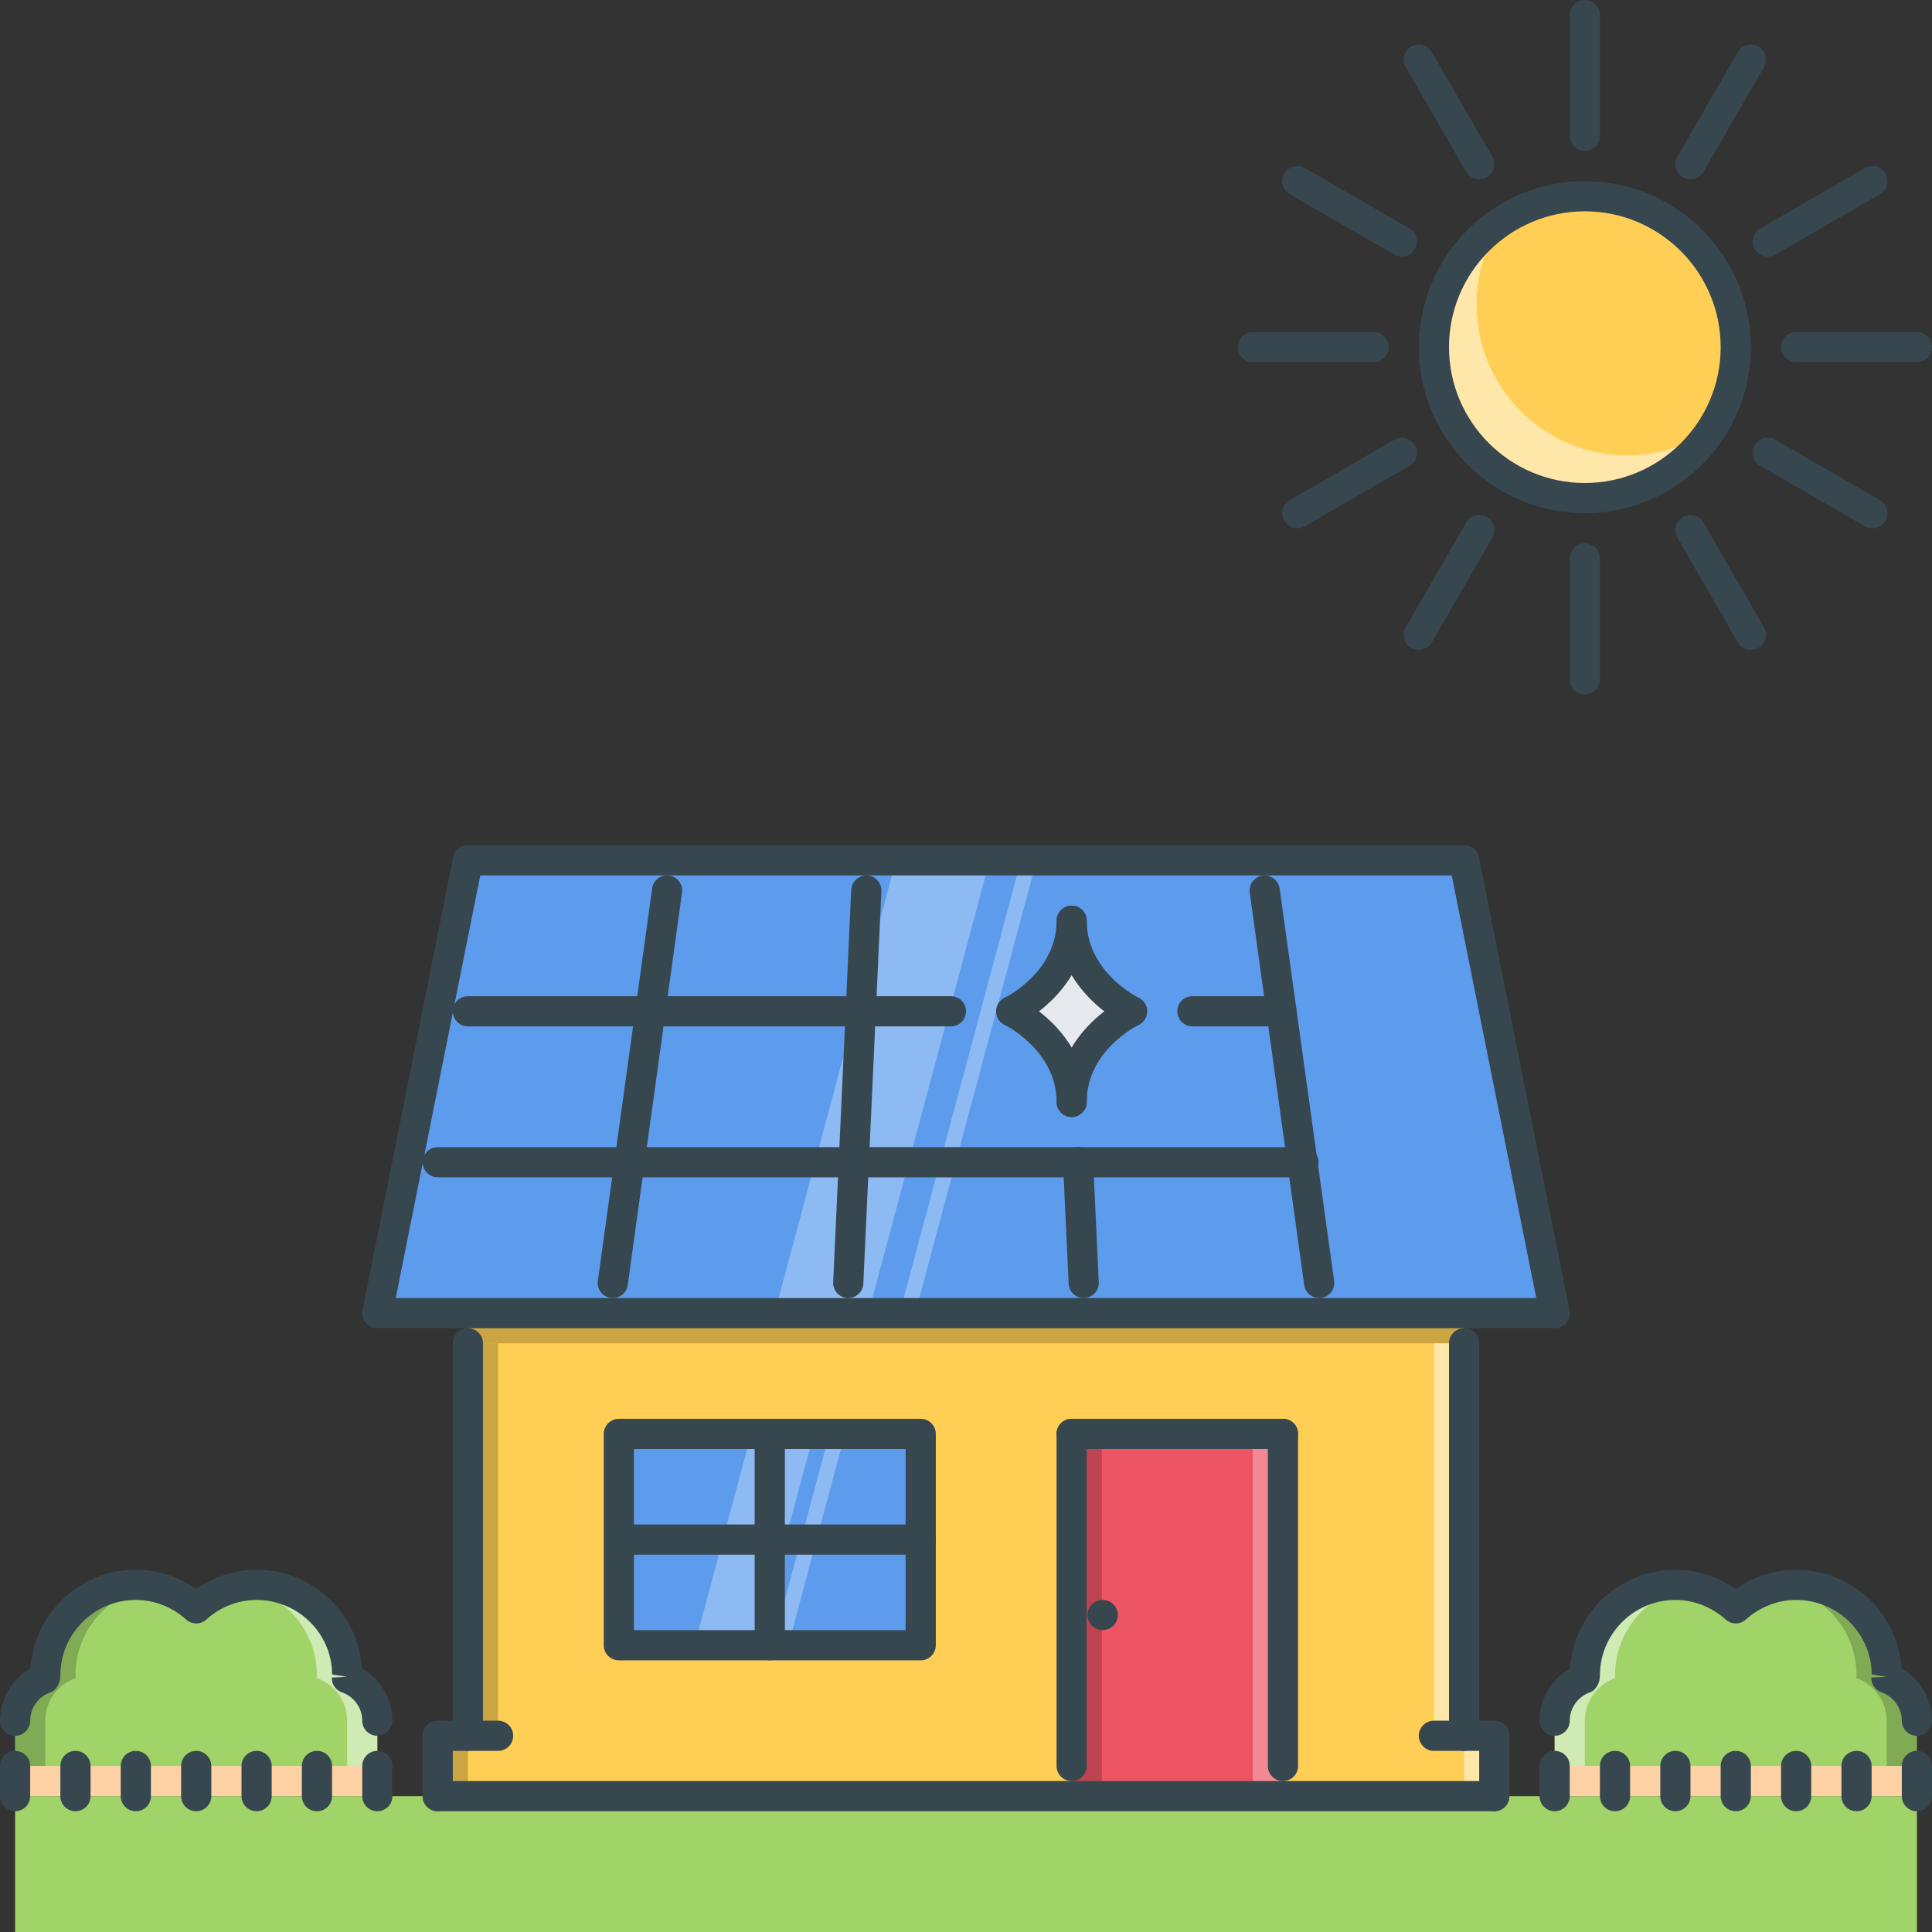 <svg xmlns="http://www.w3.org/2000/svg" xmlns:xlink="http://www.w3.org/1999/xlink" id="Capa_1" x="0" y="0" enable-background="new 0 0 511.744 511.744" version="1.1" viewBox="0 0 511.744 511.744" xml:space="preserve"><rect x="0" y="0" width="511.744" height="511.744" fill="#333333" stroke="none"/><path fill="#FFCE54" d="M459.767,91.955c0,22.078-17.896,39.979-39.979,39.979c-22.084,0-39.98-17.901-39.98-39.979	c0-22.079,17.896-39.98,39.98-39.98C441.871,51.975,459.767,69.876,459.767,91.955z"/><g opacity=".5"><path fill="#FFF" d="M402.828,108.915c-13.682-13.673-15.367-34.791-5.092-50.314c-2.193,1.456-4.279,3.146-6.215,5.083 c-15.617,15.617-15.617,40.929,0,56.542c15.609,15.613,40.924,15.613,56.533,0c1.945-1.94,3.631-4.025,5.092-6.224 C437.623,124.286,416.5,122.596,402.828,108.915z"/></g><polygon fill="#5D9CEC" points="387.805 227.886 123.938 227.886 99.95 347.824 411.793 347.824"/><polygon fill="#FFCE54" points="387.805 459.767 387.805 347.824 123.938 347.824 123.938 459.767 115.942 459.767 115.942 475.76 395.801 475.76 395.801 459.767"/><g><rect width="503.75" height="35.982" x="3.998" y="475.762" fill="#A0D468"/><path fill="#A0D468" d="M12.06,444.486c-0.008-0.242-0.07-0.468-0.07-0.71c0-13.243,10.737-23.988,23.988-23.988 c6.169,0,11.744,2.397,15.992,6.224c4.248-3.826,9.823-6.224,15.992-6.224c13.251,0,23.987,10.745,23.987,23.988 c0,0.242-0.062,0.468-0.07,0.71c4.686,1.633,8.066,6.044,8.066,11.283v15.992H3.995v-15.992 C3.995,450.53,7.375,446.119,12.06,444.486z"/></g><g opacity=".2"><path d="M12.06,444.486c-0.008-0.242-0.07-0.468-0.07-0.71c0-13.243,10.737-23.988,23.988-23.988c1.406,0,2.757,0.164,4.092,0.398 c-11.385,1.874-20.083,11.682-20.083,23.59c0,0.242,0.062,0.468,0.07,0.71c-4.685,1.633-8.066,6.044-8.066,11.283v15.992H3.995 v-15.992C3.995,450.53,7.375,446.119,12.06,444.486z"/></g><g opacity=".5"><path fill="#FFF" d="M83.884,444.486c0.008-0.242,0.07-0.468,0.07-0.71c0-11.908-8.698-21.716-20.083-23.59 c1.335-0.234,2.686-0.398,4.092-0.398c13.251,0,23.987,10.745,23.987,23.988c0,0.242-0.062,0.468-0.07,0.71 c4.686,1.633,8.066,6.044,8.066,11.283v15.992H91.95v-15.992C91.95,450.53,88.569,446.119,83.884,444.486z"/></g><rect width="95.95" height="7.996" x="3.995" y="467.762" fill="#FFD2A6"/><path fill="#A0D468" d="M499.67,444.486c0.016-0.242,0.078-0.468,0.078-0.71c0-13.243-10.744-23.988-23.988-23.988	c-6.168,0-11.744,2.397-15.992,6.224c-4.248-3.826-9.822-6.224-15.992-6.224c-13.258,0-23.986,10.745-23.986,23.988	c0,0.242,0.062,0.468,0.062,0.71c-4.686,1.633-8.059,6.044-8.059,11.283v15.992h95.951v-15.992	C507.744,450.53,504.355,446.119,499.67,444.486z"/><g opacity=".2"><path d="M499.67,444.486c0.016-0.242,0.078-0.468,0.078-0.71c0-13.243-10.744-23.988-23.988-23.988 c-1.406,0-2.764,0.164-4.092,0.398c11.385,1.874,20.084,11.682,20.084,23.59c0,0.242-0.062,0.468-0.078,0.71 c4.686,1.633,8.074,6.044,8.074,11.283v15.992h7.996v-15.992C507.744,450.53,504.355,446.119,499.67,444.486z"/></g><g opacity=".5"><path fill="#FFF" d="M427.846,444.486c0-0.242-0.062-0.468-0.062-0.71c0-11.908,8.699-21.716,20.084-23.59 c-1.342-0.234-2.686-0.398-4.092-0.398c-13.258,0-23.986,10.745-23.986,23.988c0,0.242,0.062,0.468,0.062,0.71 c-4.686,1.633-8.059,6.044-8.059,11.283v15.992h7.996v-15.992C419.789,450.53,423.162,446.119,427.846,444.486z"/></g><rect width="95.95" height="7.996" x="411.791" y="467.762" fill="#FFD2A6"/><path fill="#E6E9ED" d="M283.857,243.893c0,16.312,15.992,23.988,15.992,23.988s-15.992,7.676-15.992,23.987	c0-16.312-15.992-23.987-15.992-23.987S283.857,260.206,283.857,243.893z"/><rect width="79.96" height="55.972" x="163.921" y="379.811" fill="#5D9CEC"/><rect width="55.971" height="95.95" x="283.861" y="379.811" fill="#ED5565"/><g opacity=".2"><rect width="263.87" height="7.996" x="123.941" y="347.822"/></g><g opacity=".3"><polygon fill="#FFF" points="183.982 435.78 200.539 435.78 215.536 379.809 198.978 379.809"/></g><g opacity=".3"><polygon fill="#FFF" points="204.678 435.78 208.817 435.78 223.813 379.809 219.674 379.809"/></g><g opacity=".2"><rect width="7.996" height="95.95" x="283.861" y="379.811"/></g><g opacity=".3"><rect width="7.996" height="95.95" x="331.831" y="379.811" fill="#FFF"/></g><g opacity=".2"><rect width="7.996" height="103.95" x="123.941" y="355.822"/></g><g opacity=".5"><rect width="7.996" height="103.95" x="379.811" y="355.822" fill="#FFF"/></g><g opacity=".2"><rect width="7.996" height="15.992" x="115.941" y="459.771"/></g><g opacity=".5"><rect width="7.996" height="15.992" x="387.811" y="459.771" fill="#FFF"/></g><g opacity=".3"><polygon fill="#FFF" points="205.174 347.824 230.005 347.824 262.133 227.886 237.31 227.886"/></g><g opacity=".3"><polygon fill="#FFF" points="238.294 347.824 242.433 347.824 274.58 227.886 270.426 227.886"/></g><g><path fill="#37474F" d="M292.096,431.783c-2.211,0-4.037-1.788-4.037-3.998s1.748-3.998,3.951-3.998h0.086 c2.201,0,3.998,1.788,3.998,3.998S294.297,431.783,292.096,431.783z"/><path fill="#37474F" d="M3.998,479.758c-2.21,0-3.998-1.788-3.998-3.998v-7.996c0-2.209,1.788-3.998,3.998-3.998 c2.209,0,3.998,1.789,3.998,3.998v7.996C7.996,477.97,6.208,479.758,3.998,479.758z"/><path fill="#37474F" d="M19.99,479.758c-2.21,0-3.998-1.788-3.998-3.998v-7.996c0-2.209,1.788-3.998,3.998-3.998 c2.209,0,3.998,1.789,3.998,3.998v7.996C23.988,477.97,22.2,479.758,19.99,479.758z"/><path fill="#37474F" d="M35.982,479.758c-2.21,0-3.998-1.788-3.998-3.998v-7.996c0-2.209,1.788-3.998,3.998-3.998 s3.998,1.789,3.998,3.998v7.996C39.98,477.97,38.192,479.758,35.982,479.758z"/><path fill="#37474F" d="M51.974,479.758c-2.21,0-3.998-1.788-3.998-3.998v-7.996c0-2.209,1.788-3.998,3.998-3.998 s3.998,1.789,3.998,3.998v7.996C55.972,477.97,54.184,479.758,51.974,479.758z"/><path fill="#37474F" d="M67.966,479.758c-2.21,0-3.998-1.788-3.998-3.998v-7.996c0-2.209,1.788-3.998,3.998-3.998 c2.209,0,3.998,1.789,3.998,3.998v7.996C71.964,477.97,70.176,479.758,67.966,479.758z"/><path fill="#37474F" d="M83.957,479.758c-2.209,0-3.998-1.788-3.998-3.998v-7.996c0-2.209,1.788-3.998,3.998-3.998 s3.998,1.789,3.998,3.998v7.996C87.955,477.97,86.167,479.758,83.957,479.758z"/><path fill="#37474F" d="M99.95,479.758c-2.21,0-3.998-1.788-3.998-3.998v-7.996c0-2.209,1.788-3.998,3.998-3.998 s3.998,1.789,3.998,3.998v7.996C103.948,477.97,102.16,479.758,99.95,479.758z"/><path fill="#37474F" d="M99.95,459.767c-2.21,0-3.998-1.787-3.998-3.998c0-3.365-2.163-6.387-5.384-7.504 c-1.651-0.577-2.737-2.162-2.679-3.912l4.029-0.203l-3.951-0.624c-0.012-10.776-8.979-19.74-20.001-19.74 c-4.869,0-9.597,1.843-13.318,5.192c-1.515,1.375-3.834,1.375-5.349,0c-3.721-3.35-8.448-5.192-13.317-5.192 c-11.021,0-19.99,8.964-19.99,19.99c0.055,1.749-0.96,3.912-2.612,4.489c-3.221,1.117-5.384,4.139-5.384,7.504 c0,2.211-1.789,3.998-3.998,3.998c-2.21,0-3.998-1.787-3.998-3.998c0-5.77,3.143-11.025,8.055-13.836 c0.952-14.571,13.114-26.144,27.927-26.144c5.72,0,11.287,1.796,15.992,5.114c4.705-3.318,10.272-5.114,15.992-5.114 c14.812,0,26.975,11.572,27.927,26.144c4.912,2.811,8.055,8.066,8.055,13.836C103.948,457.98,102.16,459.767,99.95,459.767z"/><path fill="#37474F" d="M411.793,479.758c-2.211,0-3.998-1.788-3.998-3.998v-7.996c0-2.209,1.787-3.998,3.998-3.998 c2.209,0,3.998,1.789,3.998,3.998v7.996C415.791,477.97,414.002,479.758,411.793,479.758z"/><path fill="#37474F" d="M427.783,479.758c-2.209,0-3.998-1.788-3.998-3.998v-7.996c0-2.209,1.789-3.998,3.998-3.998 c2.211,0,3.998,1.789,3.998,3.998v7.996C431.781,477.97,429.994,479.758,427.783,479.758z"/><path fill="#37474F" d="M443.775,479.758c-2.209,0-3.998-1.788-3.998-3.998v-7.996c0-2.209,1.789-3.998,3.998-3.998 c2.211,0,3.998,1.789,3.998,3.998v7.996C447.773,477.97,445.986,479.758,443.775,479.758z"/><path fill="#37474F" d="M459.767,479.758c-2.209,0-3.998-1.788-3.998-3.998v-7.996c0-2.209,1.789-3.998,3.998-3.998 c2.211,0,3.998,1.789,3.998,3.998v7.996C463.766,477.97,461.978,479.758,459.767,479.758z"/><path fill="#37474F" d="M475.76,479.758c-2.209,0-3.998-1.788-3.998-3.998v-7.996c0-2.209,1.789-3.998,3.998-3.998 s3.998,1.789,3.998,3.998v7.996C479.758,477.97,477.969,479.758,475.76,479.758z"/><path fill="#37474F" d="M491.752,479.758c-2.211,0-3.998-1.788-3.998-3.998v-7.996c0-2.209,1.787-3.998,3.998-3.998 c2.209,0,3.998,1.789,3.998,3.998v7.996C495.75,477.97,493.961,479.758,491.752,479.758z"/><path fill="#37474F" d="M507.744,479.758c-2.211,0-3.998-1.788-3.998-3.998v-7.996c0-2.209,1.787-3.998,3.998-3.998 c2.209,0,3.998,1.789,3.998,3.998v7.996C511.742,477.97,509.953,479.758,507.744,479.758z"/><path fill="#37474F" d="M507.744,459.767c-2.211,0-3.998-1.787-3.998-3.998c0-3.365-2.164-6.387-5.381-7.504 c-1.654-0.577-2.74-2.162-2.686-3.912l4.029-0.203l-3.943-0.624c-0.016-10.776-8.98-19.74-20.006-19.74 c-4.865,0-9.596,1.843-13.314,5.192c-1.529,1.375-3.826,1.375-5.355,0c-3.717-3.35-8.449-5.192-13.314-5.192 c-11.025,0-19.99,8.964-19.99,19.99c0.055,1.749-0.959,3.912-2.615,4.489c-3.217,1.117-5.379,4.139-5.379,7.504 c0,2.211-1.789,3.998-3.998,3.998c-2.211,0-3.998-1.787-3.998-3.998c0-5.77,3.139-11.025,8.059-13.836 c0.943-14.571,13.109-26.144,27.922-26.144c5.717,0,11.291,1.796,15.992,5.114c4.701-3.318,10.277-5.114,15.992-5.114 c14.812,0,26.979,11.572,27.924,26.144c4.92,2.811,8.059,8.066,8.059,13.836C511.742,457.98,509.953,459.767,507.744,459.767z"/><path fill="#37474F" d="M395.801,479.758H115.942c-2.21,0-3.998-1.788-3.998-3.998s1.788-3.998,3.998-3.998h279.859 c2.209,0,3.998,1.788,3.998,3.998S398.01,479.758,395.801,479.758z"/><path fill="#37474F" d="M115.942,479.758c-2.21,0-3.998-1.788-3.998-3.998v-15.992c0-2.209,1.788-3.998,3.998-3.998 s3.998,1.789,3.998,3.998v15.992C119.94,477.97,118.152,479.758,115.942,479.758z"/><path fill="#37474F" d="M131.933,463.766h-15.992c-2.21,0-3.998-1.788-3.998-3.998c0-2.209,1.788-3.998,3.998-3.998h15.992 c2.21,0,3.998,1.789,3.998,3.998C135.932,461.977,134.143,463.766,131.933,463.766z"/><path fill="#37474F" d="M395.801,479.758c-2.211,0-3.998-1.788-3.998-3.998v-15.992c0-2.209,1.787-3.998,3.998-3.998 c2.209,0,3.998,1.789,3.998,3.998v15.992C399.799,477.97,398.01,479.758,395.801,479.758z"/><path fill="#37474F" d="M395.801,463.766h-15.992c-2.211,0-3.998-1.788-3.998-3.998c0-2.209,1.787-3.998,3.998-3.998h15.992 c2.209,0,3.998,1.789,3.998,3.998C399.799,461.977,398.01,463.766,395.801,463.766z"/><path fill="#37474F" d="M123.938,463.766c-2.21,0-3.998-1.788-3.998-3.998V355.82c0-2.209,1.788-3.998,3.998-3.998 c2.209,0,3.998,1.789,3.998,3.998v103.947C127.936,461.977,126.147,463.766,123.938,463.766z"/><path fill="#37474F" d="M387.805,463.766c-2.211,0-3.998-1.788-3.998-3.998V355.82c0-2.209,1.787-3.998,3.998-3.998 c2.209,0,3.998,1.789,3.998,3.998v103.947C391.803,461.977,390.014,463.766,387.805,463.766z"/><path fill="#37474F" d="M411.793,351.822H99.95c-2.21,0-3.998-1.788-3.998-3.998c0-2.209,1.788-3.998,3.998-3.998h311.843 c2.209,0,3.998,1.789,3.998,3.998C415.791,350.034,414.002,351.822,411.793,351.822z"/><path fill="#37474F" d="M99.954,351.822c-0.258,0-0.523-0.023-0.789-0.078c-2.163-0.43-3.569-2.537-3.135-4.7 l23.988-119.943c0.429-2.167,2.502-3.596,4.704-3.135c2.163,0.433,3.569,2.538,3.136,4.705L103.87,348.607 C103.491,350.512,101.82,351.822,99.954,351.822z"/><path fill="#37474F" d="M411.785,351.822c-1.867,0-3.529-1.312-3.912-3.217l-23.988-119.936 c-0.438-2.167,0.969-4.271,3.139-4.705c2.076-0.453,4.264,0.964,4.701,3.135l23.988,119.943c0.436,2.163-0.969,4.271-3.141,4.7 C412.314,351.799,412.051,351.822,411.785,351.822z"/><path fill="#37474F" d="M387.805,231.883H123.938c-2.21,0-3.998-1.788-3.998-3.998s1.788-3.998,3.998-3.998h263.867 c2.209,0,3.998,1.788,3.998,3.998S390.014,231.883,387.805,231.883z"/><path fill="#37474F" d="M251.873,271.871H123.938c-2.21,0-3.998-1.789-3.998-3.998c0-2.21,1.788-3.998,3.998-3.998h127.935 c2.21,0,3.998,1.788,3.998,3.998C255.871,270.082,254.083,271.871,251.873,271.871z"/><path fill="#37474F" d="M345.264,311.843H115.942c-2.21,0-3.998-1.788-3.998-3.998s1.788-3.998,3.998-3.998h229.322 c2.209,0,3.998,1.788,3.998,3.998S347.473,311.843,345.264,311.843z"/><path fill="#37474F" d="M243.877,439.779h-79.96c-2.21,0-3.998-1.788-3.998-3.998v-55.972c0-2.21,1.788-3.998,3.998-3.998 h79.96c2.209,0,3.998,1.788,3.998,3.998v55.972C247.875,437.99,246.087,439.779,243.877,439.779z M167.915,431.783h71.964v-47.976 h-71.964V431.783z"/><path fill="#37474F" d="M203.897,439.779c-2.209,0-3.998-1.788-3.998-3.998v-55.972c0-2.21,1.788-3.998,3.998-3.998 s3.998,1.788,3.998,3.998v55.972C207.895,437.99,206.107,439.779,203.897,439.779z"/><path fill="#37474F" d="M243.877,411.792h-79.292c-2.21,0-3.998-1.788-3.998-3.998s1.788-3.997,3.998-3.997h79.292 c2.209,0,3.998,1.787,3.998,3.997S246.087,411.792,243.877,411.792z"/><path fill="#37474F" d="M283.857,471.762c-2.211,0-3.998-1.788-3.998-3.998v-87.955c0-2.21,1.787-3.998,3.998-3.998 c2.209,0,3.998,1.788,3.998,3.998v87.955C287.855,469.974,286.066,471.762,283.857,471.762z"/><path fill="#37474F" d="M339.828,383.807h-55.971c-2.211,0-3.998-1.788-3.998-3.998s1.787-3.998,3.998-3.998h55.971 c2.211,0,3.998,1.788,3.998,3.998S342.039,383.807,339.828,383.807z"/><path fill="#37474F" d="M339.828,471.762c-2.209,0-3.998-1.788-3.998-3.998v-87.955c0-2.21,1.789-3.998,3.998-3.998 c2.211,0,3.998,1.788,3.998,3.998v87.955C343.826,469.974,342.039,471.762,339.828,471.762z"/><path fill="#37474F" d="M162.321,343.826c-0.18,0-0.367-0.016-0.551-0.039c-2.19-0.304-3.717-2.318-3.412-4.505 l14.379-103.948c0.3-2.19,2.288-3.756,4.505-3.413c2.19,0.301,3.717,2.319,3.412,4.506l-14.379,103.947 C165.998,342.374,164.288,343.826,162.321,343.826z"/><path fill="#37474F" d="M224.687,343.826c-0.062,0-0.125,0-0.187-0.008c-2.206-0.102-3.912-1.967-3.811-4.178l4.782-103.943 c0.102-2.206,2.065-3.928,4.178-3.811c2.206,0.102,3.912,1.972,3.811,4.178l-4.783,103.951 C228.58,342.155,226.811,343.826,224.687,343.826z"/><path fill="#37474F" d="M287.051,343.826c-2.125,0-3.896-1.671-3.99-3.811l-1.492-31.983 c-0.109-2.21,1.602-4.076,3.803-4.178c2.133-0.234,4.084,1.601,4.178,3.803l1.492,31.983c0.109,2.211-1.602,4.076-3.803,4.178 C287.176,343.826,287.113,343.826,287.051,343.826z"/><path fill="#37474F" d="M349.41,343.826c-1.961,0-3.678-1.444-3.951-3.451l-14.432-103.943 c-0.303-2.187,1.227-4.209,3.414-4.51c2.061-0.347,4.201,1.219,4.504,3.409l14.432,103.952c0.305,2.187-1.227,4.201-3.412,4.505 C349.785,343.81,349.598,343.826,349.41,343.826z"/><path fill="#37474F" d="M419.789,135.933c-24.246,0-43.979-19.729-43.979-43.978c0-24.25,19.732-43.978,43.979-43.978 c24.244,0,43.977,19.728,43.977,43.978C463.766,116.204,444.033,135.933,419.789,135.933z M419.789,55.973 c-19.842,0-35.982,16.141-35.982,35.982s16.141,35.981,35.982,35.981c19.84,0,35.98-16.14,35.98-35.981 C455.769,72.113,439.629,55.973,419.789,55.973z"/><path fill="#37474F" d="M419.789,183.908c-2.211,0-3.998-1.788-3.998-3.998v-31.983c0-2.21,1.787-3.998,3.998-3.998 c2.209,0,3.996,1.788,3.996,3.998v31.983C423.785,182.12,421.998,183.908,419.789,183.908z"/><path fill="#37474F" d="M419.789,39.981c-2.211,0-3.998-1.788-3.998-3.998V3.999c0-2.21,1.787-3.998,3.998-3.998 c2.209,0,3.996,1.788,3.996,3.998v31.984C423.785,38.193,421.998,39.981,419.789,39.981z"/><path fill="#37474F" d="M463.766,172.125c-1.373,0-2.725-0.714-3.459-1.999l-15.992-27.696 c-1.109-1.914-0.453-4.357,1.461-5.462c1.912-1.105,4.365-0.46,5.457,1.464l15.992,27.696c1.109,1.914,0.453,4.357-1.459,5.462 C465.133,171.952,464.445,172.125,463.766,172.125z"/><path fill="#37474F" d="M391.803,47.477c-1.375,0-2.727-0.715-3.459-1.999l-15.993-27.689 c-1.109-1.913-0.453-4.357,1.459-5.462c1.906-1.097,4.357-0.457,5.459,1.464l15.992,27.689c1.109,1.913,0.453,4.357-1.461,5.462 C393.168,47.306,392.482,47.477,391.803,47.477z"/><path fill="#37474F" d="M495.961,139.931c-0.68,0-1.367-0.172-2-0.535l-27.695-15.992c-1.914-1.105-2.57-3.549-1.461-5.462 c1.102-1.921,3.545-2.557,5.457-1.464l27.697,15.992c1.914,1.104,2.57,3.549,1.461,5.462 C498.685,139.215,497.334,139.931,495.961,139.931z"/><path fill="#37474F" d="M371.32,67.967c-0.68,0-1.367-0.172-1.998-0.535l-27.705-15.992 c-1.914-1.105-2.57-3.549-1.461-5.462c1.094-1.909,3.553-2.553,5.459-1.464l27.705,15.992c1.912,1.105,2.568,3.549,1.459,5.462 C374.045,67.248,372.695,67.967,371.32,67.967z"/><path fill="#37474F" d="M507.744,95.953h-31.977c-2.209,0-3.998-1.789-3.998-3.998c0-2.21,1.789-3.998,3.998-3.998h31.977 c2.209,0,3.998,1.788,3.998,3.998C511.742,94.164,509.953,95.953,507.744,95.953z"/><path fill="#37474F" d="M363.824,95.953h-31.992c-2.209,0-3.998-1.789-3.998-3.998c0-2.21,1.789-3.998,3.998-3.998h31.992 c2.209,0,3.998,1.788,3.998,3.998C367.822,94.164,366.033,95.953,363.824,95.953z"/><path fill="#37474F" d="M468.271,67.967c-1.375,0-2.725-0.714-3.459-1.999c-1.109-1.913-0.453-4.357,1.461-5.462 l27.688-15.992c1.906-1.101,4.357-0.457,5.459,1.464c1.109,1.913,0.453,4.357-1.461,5.462l-27.69,15.992 C469.639,67.795,468.951,67.967,468.271,67.967z"/><path fill="#37474F" d="M343.615,139.931c-1.381,0-2.725-0.719-3.459-1.999c-1.109-1.913-0.453-4.357,1.461-5.462 l27.713-15.992c1.92-1.108,4.355-0.449,5.457,1.464c1.109,1.913,0.453,4.357-1.459,5.462l-27.713,15.992 C344.982,139.758,344.295,139.931,343.615,139.931z"/><path fill="#37474F" d="M447.781,47.477c-0.68,0-1.365-0.172-1.998-0.535c-1.914-1.105-2.57-3.549-1.461-5.462 l15.984-27.689c1.094-1.909,3.553-2.549,5.459-1.464c1.912,1.104,2.568,3.549,1.459,5.462L451.24,45.478 C450.508,46.759,449.156,47.477,447.781,47.477z"/><path fill="#37474F" d="M375.81,172.133c-0.68,0-1.367-0.172-2-0.535c-1.912-1.105-2.568-3.549-1.459-5.462l16-27.712 c1.1-1.917,3.553-2.562,5.457-1.464c1.914,1.105,2.57,3.549,1.461,5.462l-16,27.712 C378.535,171.419,377.185,172.133,375.81,172.133z"/><path fill="#37474F" d="M283.857,295.866c-2.211,0-3.998-1.788-3.998-3.998c0-18.568,17.506-27.228,18.256-27.587 c1.99-0.969,4.357-0.117,5.326,1.851c0.959,1.983,0.133,4.372-1.844,5.341c-0.562,0.281-13.742,6.902-13.742,20.396 C287.855,294.078,286.066,295.866,283.857,295.866z"/><path fill="#37474F" d="M299.85,271.879c-0.586,0-1.18-0.125-1.734-0.398c-0.75-0.359-18.256-9.02-18.256-27.588 c0-2.21,1.787-3.998,3.998-3.998c2.209,0,3.998,1.788,3.998,3.998c0,13.603,13.594,20.318,13.727,20.389 c1.992,0.96,2.826,3.35,1.867,5.333C302.762,271.043,301.332,271.879,299.85,271.879z"/><path fill="#37474F" d="M267.873,271.879c-1.484,0-2.904-0.828-3.6-2.249c-0.961-1.983-0.133-4.373,1.842-5.341 c0.562-0.281,13.744-6.903,13.744-20.396c0-2.21,1.787-3.998,3.998-3.998c2.209,0,3.998,1.788,3.998,3.998 c0,18.568-17.508,27.229-18.258,27.588C269.045,271.754,268.451,271.879,267.873,271.879z"/><path fill="#37474F" d="M283.857,295.866c-2.211,0-3.998-1.788-3.998-3.998c0-13.603-13.596-20.317-13.729-20.388 c-1.99-0.961-2.826-3.35-1.865-5.333c0.959-1.999,3.365-2.835,5.332-1.866c0.75,0.359,18.258,9.019,18.258,27.587 C287.855,294.078,286.066,295.866,283.857,295.866z"/><path fill="#37474F" d="M339.43,271.863h-23.59c-2.209,0-3.998-1.789-3.998-3.998c0-2.21,1.789-3.998,3.998-3.998h23.59 c2.211,0,3.998,1.788,3.998,3.998C343.428,270.074,341.641,271.863,339.43,271.863z"/></g></svg>